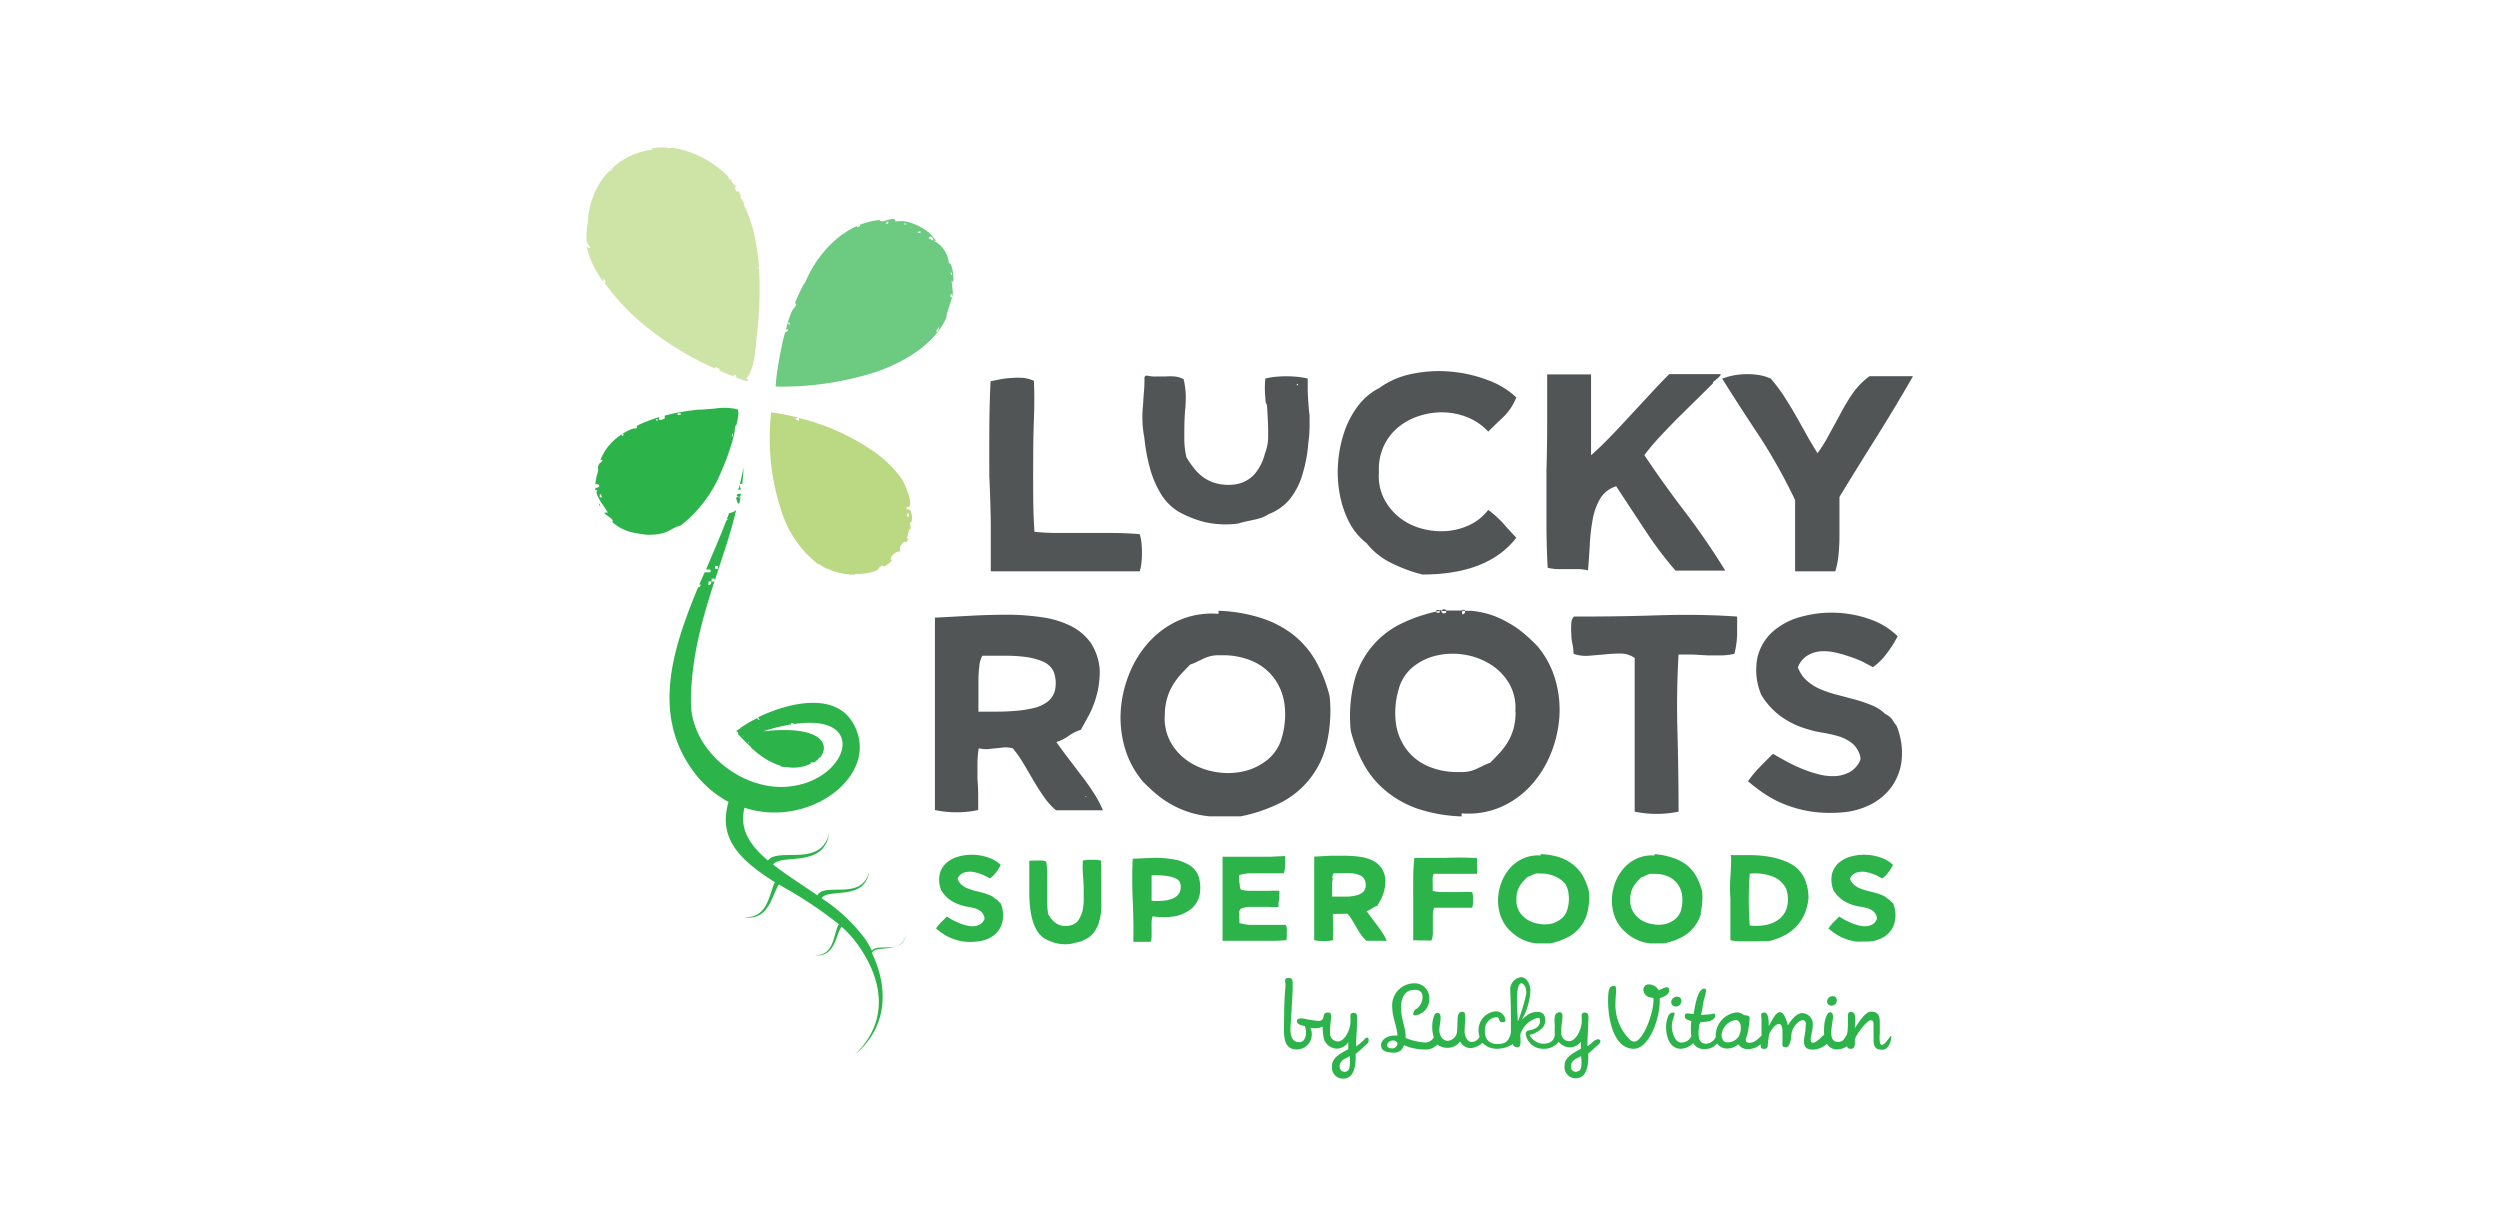 <svg id="lucky_roots_super_foods_by_lucky_vitamin" data-name="lucky roots super foods by lucky vitamin" xmlns="http://www.w3.org/2000/svg" width="204" height="100" viewBox="0 0 204 100"><title>luckyroots-misson-logo</title><rect width="204" height="100" style="fill:none"/><path d="M60.61,60.09h0L60.58,60S60.58,60.07,60.61,60.09Z" style="fill:none"/><path d="M61,60.61l.08,0L61,60.54S61,60.6,61,60.61Z" style="fill:none"/><path d="M62.59,59.64l-.15,0,.16,0Z" style="fill:none"/><path d="M66.86,61.55l0,.06h.05Z" style="fill:none"/><path d="M50.7,35.49q.1.17.21,0Q50.84,35.4,50.7,35.49Z" style="fill:none"/><path d="M48.93,40.33v.25h.18L49,40.33Z" style="fill:none"/><path d="M53.49,34.23q0,.17.19.06Q53.66,34.12,53.49,34.23Z" style="fill:none"/><path d="M63,59.43s0,0,.07,0l-.1,0Z" style="fill:none"/><path d="M55.56,33.82c-.06-.08-.32-.21-.26.06Z" style="fill:none"/><path d="M77.43,21.47c.05,0,.08,0,.09,0l0-.08h0S77.43,21.39,77.43,21.47Z" style="fill:none"/><path d="M77.66,23h0a.24.24,0,0,0,0-.11S77.66,22.94,77.66,23Z" style="fill:none"/><path d="M77.57,24.29h.11V24h-.07C77.6,24.12,77.59,24.2,77.57,24.29Z" style="fill:none"/><path d="M58.06,47.57a.44.44,0,0,0,0-.14h-.25v.28A.21.21,0,0,0,58.06,47.57Z" style="fill:none"/><path d="M58.35,47.21a.67.67,0,0,0-.24,0s0,.08,0,.21h.28Z" style="fill:none"/><rect x="58.35" y="46.18" width="0.23" height="0.25" style="fill:none"/><path d="M72,46h.1s0,0,0-.06Z" style="fill:none"/><path d="M74,42.12h.19v-.25H74C74,42,74,42,74,42.12Z" style="fill:none"/><path d="M125.83,71.27h-.12a1.2,1.2,0,0,0-.3,0l-.25.09-.22.11-.23.09-.33.34a2.43,2.43,0,0,0-.29.39,2,2,0,0,0-.2.47,2.16,2.16,0,0,0-.07.6,1.75,1.75,0,0,0,.23,1,2,2,0,0,0,.67.68,2.46,2.46,0,0,0,.92.33,2.53,2.53,0,0,0,1,0,2.06,2.06,0,0,0,.84-.41,1.53,1.53,0,0,0,.51-.81A2.93,2.93,0,0,0,128,73a2,2,0,0,0-.36-.93,1.91,1.91,0,0,0-.76-.61A2.59,2.59,0,0,0,125.83,71.27Z" style="fill:none"/><path d="M121.57,54.19a5.69,5.69,0,0,0-2.11-.77,5.83,5.83,0,0,0-2.25.07,4.73,4.73,0,0,0-1.94.94,3.51,3.51,0,0,0-1.17,1.86,6.73,6.73,0,0,0-.22,2.68,4.63,4.63,0,0,0,.83,2.13,4.4,4.4,0,0,0,1.74,1.4A6,6,0,0,0,119,63h.28a2.81,2.81,0,0,0,.7-.08,3.21,3.21,0,0,0,.57-.21l.52-.25a4,4,0,0,1,.53-.22q.39-.39.76-.79a5.67,5.67,0,0,0,.67-.89,4.51,4.51,0,0,0,.47-1.09,5,5,0,0,0,.17-1.38,4,4,0,0,0-.53-2.34A4.61,4.61,0,0,0,121.57,54.19Z" style="fill:none"/><path d="M127.66,76.28h0l-.05,0Z" style="fill:none"/><polygon points="113.05 44.31 113.05 44.33 113.08 44.33 113.05 44.31" style="fill:none"/><path d="M108.75,73.24h.65q.35,0,.7,0a4,4,0,0,0,.64-.1,1.24,1.24,0,0,0,.49-.23.73.73,0,0,0,.25-.41,1.16,1.16,0,0,0-.08-.64.73.73,0,0,0-.39-.36,2.43,2.43,0,0,0-.63-.16,5.42,5.42,0,0,0-.75,0h-.76a1,1,0,0,0-.11.38,4.56,4.56,0,0,0,0,.54q0,.29,0,.57T108.75,73.24Z" style="fill:none"/><path d="M108.78,74.54l-.06,0h.06Z" style="fill:none"/><path d="M119.54,50v-.19h-.27a1.27,1.27,0,0,0,0,.25Q119.34,50.23,119.54,50Z" style="fill:none"/><path d="M117.69,50.06c.06,0,.16,0,.3,0v-.19h-.37a.16.16,0,0,0,.07.22Z" style="fill:none"/><path d="M117.46,50v-.19l-.25.06V50Z" style="fill:none"/><path d="M77.68,22.48a.39.39,0,0,0,0-.22l-.07,0c0,.08,0,.15,0,.23Z" style="fill:none"/><polygon points="122.45 32.84 122.41 32.89 122.45 32.89 122.45 32.84" style="fill:none"/><path d="M59.85,35.61a.49.49,0,0,0-.06-.27C59.83,35.21,59.6,35.86,59.85,35.61Z" style="fill:none"/><path d="M50,13.73s-.25.1-.25.25A.33.33,0,0,0,50,13.73Z" style="fill:none"/><path d="M105.94,31.42s0,0,0-.07a.29.29,0,0,0-.11-.07l0,.11C105.9,31.42,105.93,31.43,105.94,31.42Z" style="fill:none"/><polygon points="102.53 41.72 102.53 41.72 102.53 41.72 102.53 41.72" style="fill:none"/><path d="M96.87,41.42v0h0Z" style="fill:none"/><path d="M61.86,21.93q0-.11,0-.13Q61.79,22,61.86,21.93Z" style="fill:none"/><path d="M73.81,18.33c.12,0,.15,0,.09-.09S73.81,18.2,73.81,18.33Z" style="fill:none"/><path d="M103.42,62a3.51,3.51,0,0,0,1.17-1.86,6.73,6.73,0,0,0,.22-2.68,4.63,4.63,0,0,0-.83-2.13,4.4,4.4,0,0,0-1.74-1.4,6,6,0,0,0-2.53-.5h-.28a2.81,2.81,0,0,0-.7.08,3.21,3.21,0,0,0-.57.21l-.52.25a4,4,0,0,1-.53.22q-.39.39-.76.79a5.65,5.65,0,0,0-.66.89A4.51,4.51,0,0,0,95.23,57a5,5,0,0,0-.17,1.38,4,4,0,0,0,.53,2.34,4.61,4.61,0,0,0,1.55,1.57,5.69,5.69,0,0,0,2.11.77,5.83,5.83,0,0,0,2.25-.07A4.73,4.73,0,0,0,103.42,62Z" style="fill:none"/><path d="M95.9,71.64a2.63,2.63,0,0,0-.63-.18,4.54,4.54,0,0,0-.71-.06,3.49,3.49,0,0,0-.6,0v1.08q0,.5,0,1a5.4,5.4,0,0,0,.93,0,2.5,2.5,0,0,0,.84-.2,1.06,1.06,0,0,0,.52-.48,1.15,1.15,0,0,0,0-.86A.68.68,0,0,0,95.9,71.64Z" style="fill:none"/><path d="M109.32,87.12a.4.4,0,0,0,.49.34c.41-.07.34-.7.34-1.27C109.85,86.37,109.26,86.5,109.32,87.12Z" style="fill:none"/><path d="M113.21,85.29c0,.24.34.25.49.25s.43-.36.33-.49C113.75,84.68,113.18,85.11,113.21,85.29Z" style="fill:none"/><path d="M88.54,65h.19a.72.72,0,0,1-.2-.05A.44.44,0,0,1,88.54,65Z" style="fill:none"/><polygon points="85.93 57.77 85.93 57.77 85.93 57.77 85.93 57.77" style="fill:none"/><path d="M85,53.89a5.57,5.57,0,0,0-1.44-.37,12.49,12.49,0,0,0-1.72-.09H80.11a2.19,2.19,0,0,0-.25.87,10.42,10.42,0,0,0-.07,1.24q0,.67,0,1.32t0,1.13h1.5q.81,0,1.6-.07a9.14,9.14,0,0,0,1.47-.24,2.85,2.85,0,0,0,1.12-.54,1.7,1.7,0,0,0,.58-1,2.68,2.68,0,0,0-.18-1.48A1.68,1.68,0,0,0,85,53.89Z" style="fill:none"/><path d="M136.9,76.28h0l-.05,0Z" style="fill:none"/><path d="M136.93,72.1a1.91,1.91,0,0,0-.76-.61,2.59,2.59,0,0,0-1.1-.22H135a1.2,1.2,0,0,0-.3,0l-.25.09-.22.11-.23.09-.33.34a2.43,2.43,0,0,0-.29.39,2,2,0,0,0-.2.47,2.16,2.16,0,0,0-.07.6,1.75,1.75,0,0,0,.23,1,2,2,0,0,0,.67.68,2.46,2.46,0,0,0,.92.33,2.53,2.53,0,0,0,1,0,2.06,2.06,0,0,0,.84-.41,1.53,1.53,0,0,0,.51-.81,2.93,2.93,0,0,0,.09-1.16A2,2,0,0,0,136.93,72.1Z" style="fill:none"/><path d="M76.61,26.83c0-.06,0-.11,0-.16L76.4,27v.1Q76.58,27.13,76.61,26.83Z" style="fill:none"/><path d="M128.23,87.1a.4.4,0,0,0,.49.34c.41-.07.34-.7.34-1.27C128.76,86.35,128.18,86.48,128.23,87.1Z" style="fill:none"/><path d="M83.63,58.79h0Z" style="fill:none"/><path d="M124.2,80.22c-.59,0-.3,2.63-.31,3.07a16.49,16.49,0,0,0,.68-2.12C124.65,80.41,124.25,80.22,124.2,80.22Z" style="fill:none"/><path d="M144.18,75.4a2.43,2.43,0,0,0,1.08-.52,1.86,1.86,0,0,0,.59-1,2.64,2.64,0,0,0-.09-1.42,2.07,2.07,0,0,0-1.11-1,4.12,4.12,0,0,0-1.86-.23q-.08,1-.08,2.09t.08,2.09A4.28,4.28,0,0,0,144.18,75.4Z" style="fill:none"/><path d="M141.74,83.23a1.34,1.34,0,0,0-1.21,1.25c0,.2.15.55.38.57a1.09,1.09,0,0,0,1-.45,1.49,1.49,0,0,0,.21-1C142.07,83.47,141.84,83.23,141.74,83.23Z" style="fill:none"/><path d="M72.29,18.23l.17,0a.23.23,0,0,0,.07-.18l-.14,0A.18.18,0,0,0,72.29,18.23Z" style="fill:none"/><path d="M75.85,19.35s0,.05,0,.08l.34.19v-.23C76,19.32,75.91,19.31,75.85,19.35Z" style="fill:none"/><path d="M74.88,19,75,19l.09,0h0v-.13l-.16,0Z" style="fill:none"/><path d="M68.88,19v.09L69,19Z" style="fill:none"/><path d="M69.94,18.55l.23-.09a1.22,1.22,0,0,0,0-.14l-.14,0A.23.23,0,0,0,69.94,18.55Z" style="fill:none"/><path d="M64.37,26.58q.2-.27-.1-.23Z" style="fill:none"/><path d="M59.59,14.58c.06.17-.11.16.15.18Z" style="fill:#cee4a7"/><path d="M49.25,22.71c.11.18.31.33.05.33a18.66,18.66,0,0,0,3.27,3.49,25.64,25.64,0,0,0,5.76,3.54c.05-.23.22,0,.44.06a.19.19,0,0,1-.15.07q.62.28,1.25.52,0-.25.22-.05,0,.12-.21.06c.36.14.73.28,1.1.4l.06-.22a.16.16,0,0,1-.15,0c.66-.72.75-2.36.84-3.31a31.9,31.9,0,0,0,.2-5.87,19.19,19.19,0,0,0-.49-3.06,12.06,12.06,0,0,0-.76-2c.06-.05.1,0,.12.07a6.15,6.15,0,0,0-.44-.71h.13l-.25-.5c-.11.3-.22-.09-.3-.22a.71.71,0,0,1,.14-.05c0-.06-.84-.86-.6-.79a8.31,8.31,0,0,0-3.26-2.08,6.11,6.11,0,0,0-.81-.23,3.37,3.37,0,0,0-.54-.1c-.11,0-.56.09-.35,0a5.5,5.5,0,0,0-1.43.06.22.22,0,0,1,.19.08,5.94,5.94,0,0,0-4.8,3.63,6.92,6.92,0,0,0-.5,2.1c0,.24-.08.52-.09.83a3.66,3.66,0,0,0,0,1.06s.56.61,0,.34A7,7,0,0,0,49.25,23Zm12.59-.9q.07.1,0,.14Q61.76,21.78,61.83,21.8Zm-6,6.85C55.88,28.7,55.81,28.71,55.81,28.66Zm-.5-.29C55.47,28.46,55.3,28.47,55.32,28.37Zm-3.73-2.78S51.59,25.6,51.59,25.58ZM49.87,13.75l.14,0a2,2,0,0,1-.25.25A.22.22,0,0,1,49.87,13.75Z" style="fill:#cee4a7"/><path d="M55.55,42.88a10.62,10.62,0,0,0,3.27-4.32,17.62,17.62,0,0,0,.82-2.18,8.91,8.91,0,0,0,.29-1.06c0-.07.1-1,.11-.49a4.77,4.77,0,0,0,.21-1.12c-.07-.47.14-.19-.3-.36a5,5,0,0,0-1.69,0c-.23,0-1.23.11-1.2.07a18,18,0,0,0-2.1.32l-.72.17v.24c-.22.11-.6.24-.43-.12a12.27,12.27,0,0,0-1.86.72c.13.29-.19.18-.38.25a4.87,4.87,0,0,0-1.31.79A4.23,4.23,0,0,0,49,37.53h.17c-.1.26-.21.18-.32.4s0,.43-.07.6a4.35,4.35,0,0,0-.2,1c.38-.11.49.28,0,.28,0,.32,0,.14.18.19-.37.22.67,1.48.84,1.83-.1,0-.2,0-.3,0,.1.23.91.57.65.76a3.73,3.73,0,0,0,2.08.93,4.3,4.3,0,0,0,2,0C54.56,43.41,55,43,55.55,42.88Zm4.24-7.54c0,.09,0,.39-.06.29A.36.36,0,0,1,59.79,35.34Zm-2.22-1.89Zm-2,.28c-.08.18.31,0-.26.15C55.24,33.63,55.38,33.75,55.56,33.73Zm-6.63,6.85v-.25c.2.09,0-.27.18.25Zm.76-4.06Zm1.11-.95-.11-.09q.15-.1.21,0Zm2.75-1.25c-.11-.17.1-.16.13,0Z" style="fill:#2cb34a"/><path d="M48.86,41.09c0,.08.07.15.11.22h0A.19.19,0,0,0,48.86,41.09Z" style="fill:#2cb34a"/><path d="M73.48,45h-.06a.46.46,0,0,0,0,.13Z" style="fill:#bad982"/><path d="M60.48,40.3h-.12l-.19,0-.05.17h0l.18.08.09,0Z" style="fill:#2cb34a"/><path d="M60.66,38.46c0-.11,0-.21,0-.32-.07.44-.17.9-.29,1.35a.61.61,0,0,1,.21,0c0-.28.06-.55.07-.83h0v-.23Z" style="fill:#2cb34a"/><path d="M60.12,40.77a.45.45,0,0,0,.13.33l.07,0q.06-.26.1-.52h0l-.18,0A.11.11,0,0,0,60.12,40.77Z" style="fill:#2cb34a"/><path d="M60.55,39.78v0h-.18V39.5l-.13.46h.2a.72.72,0,0,1,0-.18Z" style="fill:#2cb34a"/><path d="M111.56,84.67c-.16,0-.17.13-.43.34a2.56,2.56,0,0,1-.47.37c0-.68.07-1.46.07-1.84s.12-.89-.25-.89-.28.2-.28.68c0,.7-.47,1.62-1,1.65a.65.65,0,0,1-.67-.69c0-.29,0-.52.06-.95,0-.24.14-.72-.2-.72s-.36.17-.4.39-.21.3-.39.3a9.64,9.64,0,0,1-1.3-.21c-.26,0-.47,0-.47.25s.45.34.64.37a1.41,1.41,0,0,1,.1.6c0,.31-.17.72-.52.72s-.75-.12-.75-1.08c0-.24.18-2.67.18-3.39s0-.76-.38-.76-.17.29-.21.72-.1,1.35-.1,2.1c0,1.45-.27,3,1,3a1.21,1.21,0,0,0,1.25-1.25,1.24,1.24,0,0,0-.11-.52,1.48,1.48,0,0,0,1-.09v0a4.7,4.7,0,0,0,.1,1,1.14,1.14,0,0,0,1.09.8,1.17,1.17,0,0,0,.9-.54c0,.11,0,.42,0,.58-.61.34-1.35.69-1.33,1.4a.9.9,0,0,0,1,1c1.11-.07.92-2,.92-2a11.07,11.07,0,0,0,.89-.79C111.75,85.06,111.72,84.67,111.56,84.67Zm-1.75,2.78a.4.4,0,0,1-.49-.34c-.06-.62.53-.75.83-.93C110.15,86.76,110.22,87.38,109.81,87.45Z" style="fill:#2cb34a"/><path d="M136.2,80.83c0-.22-.05-.27-.26-.27a3.24,3.24,0,0,0-.58.26.92.92,0,0,0-.77-.49.43.43,0,0,0-.45.61c.11.38.44.45.78.49.09,1.11-.86,3.63-1.59,3.56a.61.61,0,0,1-.29-.11,4,4,0,0,1-1.22-3c0-.38.05-.81.05-.92,0-.38,0-.51-.15-.51-.38,0-.5.2-.5,1.24,0,1.37.41,3.89,2.1,3.89,1.25,0,2.2-2.56,2.11-4.13C135.95,81.29,136.2,81.09,136.2,80.83Z" style="fill:#2cb34a"/><path d="M136.37,81.78a.36.36,0,0,0,.38.35.44.44,0,0,0,.45-.46.33.33,0,0,0-.35-.34A.47.47,0,0,0,136.37,81.78Z" style="fill:#2cb34a"/><path d="M149.88,81.61a.31.31,0,0,0-.33-.32.45.45,0,0,0-.46.43.34.34,0,0,0,.36.34A.42.42,0,0,0,149.88,81.61Z" style="fill:#2cb34a"/><path d="M153.56,85.26c-.26,0-.17-.79-.17-1,0-.32,0-.35,0-.84s-.1-.87-.72-.87c-.45,0-1,.86-1.31,1.35,0-.73.14-1.33-.33-1.33-.28,0-.24.29-.24.54,0,.51,0,.94-.07,1.3-.17.18-.24.63-.76.61s-.53-.51-.53-.82.14-1,.14-1.17,0-.43-.25-.43-.47.73-.47,1.25a3.78,3.78,0,0,0,0,.55.3.3,0,0,1-.07.09c-.13.1-.57.6-.84.6-.12,0-.19-.09-.19-.3s.17-.73.17-1.12a.89.89,0,0,0-.86-1c-.53,0-1,.73-1.17,1-.11-.41-.3-1.08-.66-1.08s-.72.86-.9,1.13c0-.38,0-1.1-.37-1.1s-.22.38-.22.57c0,.42,0,.91,0,1.33-.24.18-.52.58-1,.57s-.22-.45-.17-.63a7.51,7.51,0,0,0,.2-1.42c0-.17-.3-.2-.46-.2a.9.9,0,0,0-.59-.23A1.92,1.92,0,0,0,140,84.55s0,.06,0,.09a1,1,0,0,1-.73.53c-.81,0-.69-.83-.61-1.54a.94.94,0,0,1,.11-.23c.75,0,1.15-.18,1.18-.5s-.23-.13-.43-.13l-.71.05s.11-.56.18-1,.4-1.15.09-1.15c-.56,0-.75,1.36-.88,2.06h-.11c-.21,0-.59-.14-.61.14s.13.32.53.45a5.26,5.26,0,0,0,0,1.23.86.86,0,0,1-.83.52c-.5,0-.7-.77-.74-1.08-.11-.76.4-1.36.12-1.36a.42.42,0,0,0-.41.23,2.46,2.46,0,0,0-.2.92c0,.95.37,1.8,1.21,1.8a1.5,1.5,0,0,0,1-.46,1,1,0,0,0,.95.48,1.23,1.23,0,0,0,1-.45,1,1,0,0,0,.84.41,1.38,1.38,0,0,0,.89-.35.92.92,0,0,0,.83.4,1.6,1.6,0,0,0,1-.4,1.56,1.56,0,0,0,0,.16c0,.17.12.22.29.22s.29-.07.29-.27.08-.63.1-.9c.17-.42.55-.87.81-.87s.29.41.29.71,0,.61,0,.7c0,.24-.09.5.27.5s.43-.7.47-1.13.54-1.08.91-1.08.23.46.23.7-.13.79-.13,1c0,.52.24.7.76.7a1.77,1.77,0,0,0,1.12-.48.9.9,0,0,0,.84.46,1.42,1.42,0,0,0,.8-.26.25.25,0,0,0,.26.21c.37,0,.39-.15.38-.79.23-.57,1-1.54,1.31-1.54.16,0,.21.14.21.35s0,.84,0,1.24c0,.64.22.81.7.82.72,0,.81-1.21.72-1.14S153.81,85.27,153.56,85.26Zm-11.7-.66a1.09,1.09,0,0,1-1,.45c-.23,0-.38-.36-.38-.57a1.34,1.34,0,0,1,1.21-1.25c.1,0,.33.24.33.35A1.49,1.49,0,0,1,141.86,84.61Z" style="fill:#2cb34a"/><path d="M130,85a1.84,1.84,0,0,1-.47.36c0-.68.07-1.46.07-1.84s.12-.89-.25-.89-.28.2-.28.68c0,.7-.47,1.62-1,1.65a.65.65,0,0,1-.67-.69c0-.29,0-.52.07-.95,0-.24.14-.72-.2-.72-.57,0-.4.82-.4,1.16a4.68,4.68,0,0,0,0,.61c0,.41-.25.85-1.06.79a1.33,1.33,0,0,1-1-.71,2.21,2.21,0,0,0,1.1-.63.91.91,0,0,0,.18-.55c0-.41-.17-.69-.57-.69s-.68,0-1.34.63a5.2,5.2,0,0,0,.7-2.4,1.41,1.41,0,0,0-.27-.81.62.62,0,0,0-.5-.26,1,1,0,0,0-.87,1.09c0,.33.05.79.05,2.44,0,.36,0,.7,0,1h0c-.19.89-.68.92-1.12.92S121.11,85,121.17,84a1,1,0,0,1,1-1c.19,0,.13.41.35.41s.32,0,.32-.16a.78.78,0,0,0-.84-.72,1.53,1.53,0,0,0-1.35,1.56,1.61,1.61,0,0,0,.08.51.72.72,0,0,1-.72.42c-.18,0-.5-.35-.5-.86,0-.19.05-.9.05-1.15s0-.48-.29-.44c-.43.06-.3.63-.37,1.56a.83.83,0,0,1-.75.8c-.52,0-.7-.56-.7-.87s.1-.66.1-.93,0-.48-.28-.48-.4.71-.4,1.12a2.79,2.79,0,0,0,.13.88.83.83,0,0,1-.67.42,4.93,4.93,0,0,1-1.63-.37v-.1c0-.71-.38-1.56-.38-2.39s.36-1.3.76-1.39,1-.11,1,.54a1.19,1.19,0,0,1-.55,1c-.13,0-.3.5-.14.5a1.32,1.32,0,0,0,1.24-1.39,1.19,1.19,0,0,0-1.25-1.23,1.8,1.8,0,0,0-1.77,2c0,.75.41,1.63.42,2.26h-.22c-.66,0-1.18.39-1.11.88s.72.5,1,.52c.52,0,.69-.21.87-.61a4.35,4.35,0,0,0,1.66.35,1.31,1.31,0,0,0,1.06-.41,1.27,1.27,0,0,0,.85.27,1.21,1.21,0,0,0,1-.52,1,1,0,0,0,.83.55,1.6,1.6,0,0,0,1-.44,1.59,1.59,0,0,0,1.2.49,2.32,2.32,0,0,0,1.27-.39.38.38,0,0,0,.41.27c.36,0,.17-.86.22-1.09a2,2,0,0,1,1.45-1.32.13.13,0,0,1,.13.12c.12.62-.51.85-.82.9-.13,0-.33.07-.33.29a1.41,1.41,0,0,0,1.39,1.22,1.54,1.54,0,0,0,1.22-.47l.08-.09a1.27,1.27,0,0,0,.93.45A1.17,1.17,0,0,0,129,85c0,.11,0,.42,0,.58-.61.34-1.35.69-1.33,1.4a.9.9,0,0,0,1,1c1.11-.07.92-2,.92-2s.58-.5.89-.79S130.43,84.6,130,85Zm-16.33.55c-.15,0-.45,0-.49-.25s.54-.61.82-.24C114.13,85.18,113.88,85.54,113.7,85.54Zm10.18-2.25c0-.44-.28-3.07.31-3.07.05,0,.46.19.37.94A16.49,16.49,0,0,1,123.89,83.29Zm4.83,4.15a.4.4,0,0,1-.49-.34c-.06-.62.53-.75.83-.93C129.06,86.73,129.13,87.36,128.72,87.43Z" style="fill:#2cb34a"/><path d="M80.85,42.78q0,2,0,3.84H93a3.44,3.44,0,0,0,.14-.68,7.65,7.65,0,0,0,0-1.67,3.44,3.44,0,0,0-.14-.68c-.57-.06-1.6-.1-2.27-.1H86.27q-1,0-1.86-.1-.09-1.4-.1-2.93t0-3.12q0-1.58.06-3.16t0-3.1a2.8,2.8,0,0,0-.84-.24,5.25,5.25,0,0,0-.92,0,7.59,7.59,0,0,0-.93.1l-.85.17q-.09,1.88-.1,3.84t0,3.94Q80.82,40.82,80.85,42.78Z" style="fill:#515555"/><path d="M93.38,35.73a14.82,14.82,0,0,0,.46,2.49,8.18,8.18,0,0,0,.87,2.05,4.38,4.38,0,0,0,1.42,1.46,8.86,8.86,0,0,0,2.09.85,7.57,7.57,0,0,0,2.82.14,5.57,5.57,0,0,1,.6-.16l.65-.14a5.67,5.67,0,0,0,.64-.17,2.43,2.43,0,0,0,.58-.29,4.19,4.19,0,0,0,1.78-1.28,6,6,0,0,0,1-2,11.87,11.87,0,0,0,.47-2.53,10.31,10.31,0,0,0,.1-1.65c0-1,0-.37-.08-1.4s-.07-1.22-.07-2.21a6.74,6.74,0,0,0-.84-.14,9,9,0,0,0-1.81,0,5.92,5.92,0,0,0-.81.14,8.35,8.35,0,0,0,0,1.57c.05.86.11.08.16,1s.08,1.31.07,2.13a3.69,3.69,0,0,1-.26,1.41,4.11,4.11,0,0,1-.83,1.67,2.64,2.64,0,0,1-1.63.86,4,4,0,0,1-1.44-.07,3.31,3.31,0,0,1-1.08-.48,3.77,3.77,0,0,1-.8-.76,8.51,8.51,0,0,1-.62-.89,6.38,6.38,0,0,1-.18-1.59c0-.86,0-1.33.06-2.22a9.14,9.14,0,0,0,.06-1,6.18,6.18,0,0,0-.18-1.58,2.08,2.08,0,0,0-.73-.22,4.88,4.88,0,0,0-.75,0l-.75,0a2.37,2.37,0,0,1-.73-.07.21.21,0,0,0-.23.14.37.37,0,0,0,0,.11c0,.95-.07,1.09-.11,2.07a10,10,0,0,0-.06,1.25A8.87,8.87,0,0,0,93.38,35.73Zm12.54-4.37s0,.05,0,.07,0,0-.1,0l0-.11A.29.29,0,0,1,105.92,31.35Zm-3.39,10.37h0Zm-5.66-.3,0,0h0Z" style="fill:#515555"/><path d="M110.07,42.57a5.17,5.17,0,0,0,1.44,1.75,5.76,5.76,0,0,0,1.9,1.56,12.54,12.54,0,0,0,2.66,1q5.34,0,7.66-3-.57-.6-1.05-1.15a8.3,8.3,0,0,0-1.24-1.12,4.16,4.16,0,0,1-1.57,1.25,5.34,5.34,0,0,1-1.94.48,6,6,0,0,1-2-.23,5,5,0,0,1-1.77-.91,4.68,4.68,0,0,1-1.24-1.54,4.09,4.09,0,0,1-.4-2.13,4.51,4.51,0,0,1,.39-2.12,4.36,4.36,0,0,1,1.19-1.55,5.16,5.16,0,0,1,1.74-.93,5.94,5.94,0,0,1,2-.28,5.54,5.54,0,0,1,1.95.42,4.73,4.73,0,0,1,1.65,1.15q.57-.57,1.24-1.2a4.47,4.47,0,0,0,1.05-1.59,6.71,6.71,0,0,0-2.29-1.4,11.23,11.23,0,0,0-3-.7,10.8,10.8,0,0,0-3.18.17,6.79,6.79,0,0,0-2.72,1.17,4.92,4.92,0,0,0-1.73,1.46,7.46,7.46,0,0,0-1.12,2.13,10.19,10.19,0,0,0-.5,2.49,9.81,9.81,0,0,0,.13,2.56A8.26,8.26,0,0,0,110.07,42.57Zm3,1.74,0,0h0Zm9.4-11.47v.05h0Z" style="fill:#515555"/><path d="M127.07,46.44l.86,0h.85a4,4,0,0,1,.8.1q.09-1.05.15-2.14a15.2,15.2,0,0,1,.24-2.05,5.11,5.11,0,0,1,.61-1.67,2.32,2.32,0,0,1,1.3-1l2.33,3.54a31.39,31.39,0,0,0,2.51,3.34h4.06a58.25,58.25,0,0,0-3.3-4.81q-1.77-2.32-3.3-4.61.57-.76,1.27-1.51t1.43-1.49l1.48-1.46,1.41-1.39c0-.06,0-.13.15-.22l.29-.25a1.42,1.42,0,0,0,.19-.21q.06-.08-.13-.08h-4.06q-.76.76-1.57,1.64L133,33.94q-.8.87-1.61,1.71t-1.56,1.5v-6.6h-3.58q0,1.81,0,3.82t-.06,4.06q0,2.05,0,4.07t.1,3.83A4.15,4.15,0,0,0,127.07,46.44Z" style="fill:#515555"/><path d="M146.48,40.8v5.82h3.28a6.88,6.88,0,0,0,.27-1.41q.07-.74.07-1.52t0-1.58q0-.8,0-1.56,1.51-2.48,3-4.85t3-5h-3.55A6.11,6.11,0,0,0,151.25,32q-.55.78-1,1.63t-.94,1.72a11.79,11.79,0,0,1-1,1.63q-.48-.76-.92-1.55t-.88-1.57q-.45-.78-.94-1.54a13.28,13.28,0,0,0-1.07-1.42,3.66,3.66,0,0,0-.88-.28,5.73,5.73,0,0,0-1-.09,6.52,6.52,0,0,0-1.09.09,5.45,5.45,0,0,0-1,.28q1.54,2.45,3.14,4.85A47.37,47.37,0,0,1,146.48,40.8Z" style="fill:#515555"/><path d="M88.27,63.32,87.2,61.91q-.54-.7-1-1.36a3.46,3.46,0,0,0,1-.5,3.48,3.48,0,0,1,1-.5l.55-1a7.5,7.5,0,0,0,.49-1.05,8,8,0,0,0,.36-1.25,7.81,7.81,0,0,0,.14-1.55A4.58,4.58,0,0,0,89,52.45a4.44,4.44,0,0,0-1.64-1.38,7.69,7.69,0,0,0-2.32-.7,19.84,19.84,0,0,0-2.75-.21q-1.44,0-3,.08l-3,.16v15.7a8.58,8.58,0,0,0,3.53,0q0-.57,0-1.21t-.06-1.32q0-.68,0-1.32a8.7,8.7,0,0,1,.1-1.17h0l.12,0a2.45,2.45,0,0,0,.6.05l.68-.07.66-.07a2.43,2.43,0,0,1,.72.07,9.36,9.36,0,0,1,.88,1.25l.8,1.36q.4.69.85,1.33a5.73,5.73,0,0,0,1,1.12H90a8.69,8.69,0,0,0-.73-1.38Q88.8,64,88.27,63.32Zm-4.64-4.53h0Zm2.3-1h0Zm.18-1.57a1.7,1.7,0,0,1-.58,1,2.85,2.85,0,0,1-1.12.54,9.14,9.14,0,0,1-1.47.24q-.79.07-1.6.07h-1.5q0-.48,0-1.13t0-1.32a10.42,10.42,0,0,1,.07-1.24,2.19,2.19,0,0,1,.25-.87h1.75a12.49,12.49,0,0,1,1.72.09,5.57,5.57,0,0,1,1.44.37,1.68,1.68,0,0,1,.91.84A2.68,2.68,0,0,1,86.11,56.2ZM88.54,65a.44.44,0,0,0,0-.05.72.72,0,0,0,.2.05Z" style="fill:#515555"/><path d="M104.4,65.55a7.19,7.19,0,0,0,3.82-4.72,11.8,11.8,0,0,0,.28-4A11.44,11.44,0,0,0,107.4,54a7.46,7.46,0,0,0-1.79-2.14A8.41,8.41,0,0,0,103,50.46a12.69,12.69,0,0,0-3.57-.62v.25a6.71,6.71,0,0,0-3.16.5,7.26,7.26,0,0,0-2.45,1.73,8.58,8.58,0,0,0-1.64,2.58,9.72,9.72,0,0,0-.72,3A8.78,8.78,0,0,0,91.78,61a7.48,7.48,0,0,0,1.47,2.76,13.52,13.52,0,0,0,1.16,1.08,7.82,7.82,0,0,0,1.24.84,8.19,8.19,0,0,0,1.4.6,8,8,0,0,0,1.62.33h2.59A12.86,12.86,0,0,0,104.4,65.55ZM99.24,63a5.69,5.69,0,0,1-2.11-.77,4.61,4.61,0,0,1-1.55-1.57,4,4,0,0,1-.53-2.34A5,5,0,0,1,95.23,57a4.51,4.51,0,0,1,.47-1.09,5.65,5.65,0,0,1,.66-.89q.37-.4.76-.79a4,4,0,0,0,.53-.22l.52-.25a3.21,3.21,0,0,1,.57-.21,2.81,2.81,0,0,1,.7-.08h.28a6,6,0,0,1,2.53.5,4.4,4.4,0,0,1,1.74,1.4,4.63,4.63,0,0,1,.83,2.13,6.73,6.73,0,0,1-.22,2.68A3.51,3.51,0,0,1,103.42,62a4.73,4.73,0,0,1-1.94.94A5.83,5.83,0,0,1,99.24,63Z" style="fill:#515555"/><path d="M119.54,49.77h-.27s0,0,0,.07h.27Z" style="fill:#515555"/><path d="M121.67,50.17a8,8,0,0,0-1.62-.33h-.5V50q-.21.21-.24.07a1.27,1.27,0,0,1,0-.25H118V50c-.14.06-.24.07-.3,0a.16.16,0,0,1-.07-.22h-.16V50h-.25V49.9a12.72,12.72,0,0,0-2.9,1,7.19,7.19,0,0,0-3.82,4.72,11.82,11.82,0,0,0-.28,4,11.47,11.47,0,0,0,1.09,2.79,7.47,7.47,0,0,0,1.79,2.14A8.41,8.41,0,0,0,115.7,66a12.69,12.69,0,0,0,3.57.62v-.25a6.72,6.72,0,0,0,3.16-.5,7.27,7.27,0,0,0,2.45-1.73,8.58,8.58,0,0,0,1.64-2.58,9.72,9.72,0,0,0,.72-3,8.78,8.78,0,0,0-.32-3.08,7.48,7.48,0,0,0-1.47-2.76,13.51,13.51,0,0,0-1.16-1.08,7.8,7.8,0,0,0-1.24-.84A8.19,8.19,0,0,0,121.67,50.17Zm2,7.92a5,5,0,0,1-.17,1.38,4.51,4.51,0,0,1-.47,1.09,5.67,5.67,0,0,1-.67.89q-.37.4-.76.79a4,4,0,0,0-.53.22l-.52.25a3.21,3.21,0,0,1-.57.21,2.81,2.81,0,0,1-.7.08H119a6,6,0,0,1-2.53-.5,4.4,4.4,0,0,1-1.74-1.4,4.63,4.63,0,0,1-.83-2.13,6.73,6.73,0,0,1,.22-2.68,3.51,3.51,0,0,1,1.17-1.86,4.73,4.73,0,0,1,1.94-.94,5.83,5.83,0,0,1,2.25-.07,5.69,5.69,0,0,1,2.11.77,4.61,4.61,0,0,1,1.55,1.57A4,4,0,0,1,123.65,58.09Z" style="fill:#515555"/><path d="M117.46,49.77h-.25v.13l.25-.06Z" style="fill:#515555"/><path d="M118,49.77c-.14-.06-.24-.07-.3,0a.23.23,0,0,0-.07.09H118Z" style="fill:#515555"/><path d="M133.39,53.69V66.23a8.81,8.81,0,0,0,3.58,0q0-3.28-.09-6.5t.09-6.32q.57,0,1.18,0l1.21.07q.61,0,1.17,0a4.9,4.9,0,0,0,1-.13,8,8,0,0,0,.22-1.52q0-.77,0-1.52-3.07-.21-6.45-.1t-6.87.1a.87.87,0,0,0-.21.58,5.34,5.34,0,0,0,0,.85q0,.45.11.89a5,5,0,0,1,.07.72,3,3,0,0,0,1.23.16l1.31-.11a12.06,12.06,0,0,1,1.26-.07A2,2,0,0,1,133.39,53.69Z" style="fill:#515555"/><path d="M154.44,58.76a1.48,1.48,0,0,0-.61-.5,3.28,3.28,0,0,0-1.07-.7,11.51,11.51,0,0,0-1.33-.46L150,56.72a10,10,0,0,1-1.38-.45,4.14,4.14,0,0,1-1.15-.7,2.66,2.66,0,0,1-.76-1.12,1.88,1.88,0,0,1,.72-.92,2.47,2.47,0,0,1,1-.37,3.82,3.82,0,0,1,1.2.06,9,9,0,0,1,1.21.33A9.51,9.51,0,0,1,152,54l.83.44a4.85,4.85,0,0,0,1.1-1.08,9.63,9.63,0,0,0,.92-1.44,5.94,5.94,0,0,0-2.24-1.38,9.36,9.36,0,0,0-5.61-.22,5.76,5.76,0,0,0-2.32,1.2,4.1,4.1,0,0,0-1.27,2.12,5.2,5.2,0,0,0,.31,3.06,6,6,0,0,0,1.51,1.69,6.85,6.85,0,0,0,2.27,1.11,8.15,8.15,0,0,0,1.24.29,9.89,9.89,0,0,1,1.28.29,3.29,3.29,0,0,1,1.11.57,2,2,0,0,1,.68,1.15V62a2.05,2.05,0,0,1-.87,1,2.8,2.8,0,0,1-1.2.33,4.48,4.48,0,0,1-1.39-.16,10.4,10.4,0,0,1-1.41-.48,13.55,13.55,0,0,1-1.26-.61q-.58-.32-1-.57-.57.55-1.11,1.11a8.8,8.8,0,0,0-.93,1.13,13.6,13.6,0,0,0,1.43,1.08,8.81,8.81,0,0,0,1.7.86,10,10,0,0,0,2,.53,11,11,0,0,0,2.43.08,6.25,6.25,0,0,0,2.42-.64,4.75,4.75,0,0,0,1.75-1.48,4.63,4.63,0,0,0,.81-2.19,5.89,5.89,0,0,0-.42-2.77A3.49,3.49,0,0,1,154.44,58.76Z" style="fill:#515555"/><path d="M81.49,73.57a.64.64,0,0,0-.26-.22,1.43,1.43,0,0,0-.46-.3,5,5,0,0,0-.58-.2l-.62-.16a4.38,4.38,0,0,1-.6-.19,1.81,1.81,0,0,1-.5-.3,1.16,1.16,0,0,1-.33-.49.82.82,0,0,1,.31-.4,1.07,1.07,0,0,1,.45-.16,1.64,1.64,0,0,1,.52,0,3.88,3.88,0,0,1,.53.14,4.19,4.19,0,0,1,.47.2l.36.19a2.11,2.11,0,0,0,.48-.47,4.17,4.17,0,0,0,.4-.63,2.58,2.58,0,0,0-1-.6,4.07,4.07,0,0,0-2.43-.09,2.5,2.5,0,0,0-1,.52,1.78,1.78,0,0,0-.55.92,2.26,2.26,0,0,0,.13,1.33,2.59,2.59,0,0,0,.66.73,3,3,0,0,0,1,.48A3.53,3.53,0,0,0,79,74a4.25,4.25,0,0,1,.56.12,1.43,1.43,0,0,1,.48.25.87.87,0,0,1,.29.5V75a.89.89,0,0,1-.38.44,1.22,1.22,0,0,1-.52.14,2,2,0,0,1-.6-.07,4.51,4.51,0,0,1-.61-.21,5.88,5.88,0,0,1-.55-.26l-.41-.25-.48.48a3.81,3.81,0,0,0-.4.49,6,6,0,0,0,.62.47,3.83,3.83,0,0,0,.74.37,4.36,4.36,0,0,0,.88.23,4.76,4.76,0,0,0,1.06,0,2.71,2.71,0,0,0,1.05-.28,2.05,2.05,0,0,0,.76-.64,2,2,0,0,0,.35-1,2.56,2.56,0,0,0-.18-1.2A1.54,1.54,0,0,1,81.49,73.57Z" style="fill:#2cb34a"/><path d="M89.85,70.22l-.36-.06-.39,0-.39,0-.35.06a8.38,8.38,0,0,0,0,1l.07,1.13q0,.57,0,1.11a4.13,4.13,0,0,1-.1.88,2.64,2.64,0,0,1-.39.83,1.15,1.15,0,0,1-.69.36,1.73,1.73,0,0,1-.63,0,1.43,1.43,0,0,1-.47-.21,1.63,1.63,0,0,1-.35-.33,3.66,3.66,0,0,1-.27-.39,6.49,6.49,0,0,1-.08-1q0-.56,0-1.14t0-1.15a6.37,6.37,0,0,0-.08-1,.91.91,0,0,0-.32-.09h-.32l-.32,0a1,1,0,0,1-.32,0,.09.09,0,0,0-.1.06.16.16,0,0,0,0,0q0,.62,0,1.25t0,1.26q0,.62.06,1.2a6.43,6.43,0,0,0,.2,1.08,3.53,3.53,0,0,0,.38.89,1.9,1.9,0,0,0,.62.63,3.85,3.85,0,0,0,.91.37,3.29,3.29,0,0,0,1.22.06l.26-.07.28-.06.28-.07a1.06,1.06,0,0,0,.25-.12,1.82,1.82,0,0,0,.77-.56,2.61,2.61,0,0,0,.45-.87,5.15,5.15,0,0,0,.2-1.1q0-.6,0-1.25t0-1.32Q89.85,70.87,89.85,70.22Z" style="fill:#2cb34a"/><path d="M96.9,70.51a3.53,3.53,0,0,0-1.23-.4A8.48,8.48,0,0,0,94.13,70l-1.7.07q-.08,1.65,0,3.39t.05,3.39h1.42a1.57,1.57,0,0,0,.07-.51q0-.26,0-.53t0-.53a1.68,1.68,0,0,1,.08-.51,5.74,5.74,0,0,0,1.8,0,3,3,0,0,0,1.33-.59,2.05,2.05,0,0,0,.7-1.12,3.07,3.07,0,0,0-.11-1.64A1.82,1.82,0,0,0,96.9,70.51Zm-.64,2.31a1.06,1.06,0,0,1-.52.48,2.5,2.5,0,0,1-.84.2,5.4,5.4,0,0,1-.93,0q0-.5,0-1V71.43a3.49,3.49,0,0,1,.6,0,4.54,4.54,0,0,1,.71.06,2.63,2.63,0,0,1,.63.18.68.68,0,0,1,.37.32A1.15,1.15,0,0,1,96.26,72.82Z" style="fill:#2cb34a"/><path d="M105,76.43q0-.17,0-.35a1.87,1.87,0,0,0,0-.33.55.55,0,0,0-.09-.28q-.5,0-1,0l-1,0q-.47,0-.92,0a4.2,4.2,0,0,1-.86-.15,2,2,0,0,0,0-.33,2.42,2.42,0,0,1,0-.34,1.05,1.05,0,0,1,0-.3.36.36,0,0,1,.15-.21,2,2,0,0,1,.67-.14q.39,0,.81,0l.83,0a3.55,3.55,0,0,0,.74,0,2.08,2.08,0,0,1,0-.34l.06-.35a3,3,0,0,0,0-.33.8.8,0,0,0,0-.29,6,6,0,0,0-.78,0l-.83,0h-.81a3,3,0,0,1-.72-.1,1.6,1.6,0,0,1-.08-.28q0-.16-.05-.32a2.58,2.58,0,0,1,0-.31.85.85,0,0,1,0-.27,3.55,3.55,0,0,1,.83-.15q.46,0,.94,0l1,0,.88,0a3,3,0,0,0,.1-.7q0-.38,0-.71l-1.22.06-1.32,0H99.76v6.86q.65,0,1.31,0h2.65q.65,0,1.26-.05A2,2,0,0,1,105,76.43Z" style="fill:#2cb34a"/><path d="M108.71,74.57l.06,0v0h0a1.08,1.08,0,0,0,.31,0l.29,0,.29,0a1.06,1.06,0,0,1,.31,0,4.07,4.07,0,0,1,.38.54l.35.59q.17.3.37.58a2.48,2.48,0,0,0,.44.49h1.65a3.78,3.78,0,0,0-.32-.6q-.2-.31-.43-.62l-.46-.61-.44-.59a1.5,1.5,0,0,0,.44-.22,1.51,1.51,0,0,1,.44-.22l.24-.42a3.23,3.23,0,0,0,.21-.46,3.52,3.52,0,0,0,.15-.54,3.4,3.4,0,0,0,.06-.67,2,2,0,0,0-.33-1,1.93,1.93,0,0,0-.71-.6,3.35,3.35,0,0,0-1-.3,8.56,8.56,0,0,0-1.19-.09q-.63,0-1.29,0l-1.29.07v6.82a3.73,3.73,0,0,0,1.53,0q0-.25,0-.53c0-.19,0-.38,0-.57s0-.39,0-.57a3.75,3.75,0,0,1,0-.52Zm0-2.93a1,1,0,0,1,.11-.38h.76a5.42,5.42,0,0,1,.75,0,2.43,2.43,0,0,1,.63.16.73.73,0,0,1,.39.36,1.16,1.16,0,0,1,.08.64.73.73,0,0,1-.25.41,1.24,1.24,0,0,1-.49.23,4,4,0,0,1-.64.1q-.34,0-.7,0h-.65q0-.21,0-.49t0-.57A4.56,4.56,0,0,1,108.76,71.64Z" style="fill:#2cb34a"/><polygon points="108.75 74.57 108.75 74.57 108.75 74.56 108.75 74.57" style="fill:#2cb34a"/><path d="M117,71.3h3.52a1.11,1.11,0,0,0,0-.28,2.24,2.24,0,0,0,0-.33l0-.34c0-.12,0-.23,0-.33A24.24,24.24,0,0,0,118,70q-1.3,0-2.59,0-.08.73-.09,1.55t0,1.7q0,.88,0,1.76t0,1.73a1.7,1.7,0,0,1,.41,0l.38,0,.36,0a1.12,1.12,0,0,0,.34,0,1.75,1.75,0,0,0,.11-.67c0-.24,0-.47,0-.7s0-.46,0-.68a1.49,1.49,0,0,1,.11-.62h3.1a1.49,1.49,0,0,0,.06-.29,3,3,0,0,0,0-.35,3.1,3.1,0,0,0,0-.35,1.49,1.49,0,0,0-.06-.29,7,7,0,0,0-.84,0l-.85,0h-.81a3.64,3.64,0,0,1-.72-.09q0-.16,0-.35c0-.13,0-.26,0-.38a2.12,2.12,0,0,1,0-.36A.75.75,0,0,1,117,71.3Z" style="fill:#2cb34a"/><path d="M125.71,69.7v.11a2.91,2.91,0,0,0-1.37.22,3.15,3.15,0,0,0-1.07.75,3.73,3.73,0,0,0-.71,1.12,4.22,4.22,0,0,0-.31,1.31,3.82,3.82,0,0,0,.14,1.34,3.24,3.24,0,0,0,.64,1.2,5.9,5.9,0,0,0,.5.47,3.39,3.39,0,0,0,.54.36,3.53,3.53,0,0,0,.61.26,3.44,3.44,0,0,0,.7.14h1.12a5.57,5.57,0,0,0,1.37-.47,3.12,3.12,0,0,0,1.66-2.05,5.12,5.12,0,0,0,.12-1.74,5,5,0,0,0-.47-1.21,3.25,3.25,0,0,0-.78-.93,3.66,3.66,0,0,0-1.13-.62A5.51,5.51,0,0,0,125.71,69.7Zm2,6.58h0l.05,0Zm0-4.19A2,2,0,0,1,128,73a2.93,2.93,0,0,1-.09,1.16,1.53,1.53,0,0,1-.51.81,2.06,2.06,0,0,1-.84.41,2.53,2.53,0,0,1-1,0,2.46,2.46,0,0,1-.92-.33,2,2,0,0,1-.67-.68,1.75,1.75,0,0,1-.23-1,2.16,2.16,0,0,1,.07-.6,2,2,0,0,1,.2-.47,2.43,2.43,0,0,1,.29-.39l.33-.34.23-.09.22-.11.25-.09a1.2,1.2,0,0,1,.3,0h.12a2.59,2.59,0,0,1,1.1.22A1.91,1.91,0,0,1,127.69,72.1Z" style="fill:#2cb34a"/><path d="M138.77,74.47a5.12,5.12,0,0,0,.12-1.74,5,5,0,0,0-.47-1.21,3.25,3.25,0,0,0-.78-.93A3.66,3.66,0,0,0,136.5,70,5.51,5.51,0,0,0,135,69.7v.11a2.91,2.91,0,0,0-1.37.22,3.15,3.15,0,0,0-1.07.75,3.73,3.73,0,0,0-.71,1.12,4.22,4.22,0,0,0-.31,1.31,3.82,3.82,0,0,0,.14,1.34,3.24,3.24,0,0,0,.64,1.2,5.9,5.9,0,0,0,.5.47,3.39,3.39,0,0,0,.54.36,3.53,3.53,0,0,0,.61.26,3.44,3.44,0,0,0,.7.14h1.12a5.57,5.57,0,0,0,1.37-.47,3.12,3.12,0,0,0,1.66-2.05Zm-1.86,1.82h0l.05,0Zm.29-2.1a1.53,1.53,0,0,1-.51.81,2.06,2.06,0,0,1-.84.41,2.53,2.53,0,0,1-1,0,2.46,2.46,0,0,1-.92-.33,2,2,0,0,1-.67-.68,1.75,1.75,0,0,1-.23-1,2.16,2.16,0,0,1,.07-.6,2,2,0,0,1,.2-.47,2.43,2.43,0,0,1,.29-.39l.33-.34.23-.09.22-.11.25-.09a1.2,1.2,0,0,1,.3,0h.12a2.59,2.59,0,0,1,1.1.22,1.91,1.91,0,0,1,.76.61,2,2,0,0,1,.36.93A2.93,2.93,0,0,1,137.19,74.19Z" style="fill:#2cb34a"/><path d="M154.31,73.57a.64.64,0,0,0-.26-.22,1.43,1.43,0,0,0-.46-.3,5,5,0,0,0-.58-.2l-.62-.16a4.38,4.38,0,0,1-.6-.19,1.81,1.81,0,0,1-.5-.3,1.16,1.16,0,0,1-.33-.49.82.82,0,0,1,.31-.4,1.07,1.07,0,0,1,.45-.16,1.64,1.64,0,0,1,.51,0,3.89,3.89,0,0,1,.53.14,4.22,4.22,0,0,1,.47.2l.36.19h0a2.11,2.11,0,0,0,.48-.47,4.17,4.17,0,0,0,.4-.63,2.58,2.58,0,0,0-1-.6,4,4,0,0,0-1.21-.23h0a4,4,0,0,0-1.22.14,2.5,2.5,0,0,0-1,.52,1.78,1.78,0,0,0-.55.92,2.26,2.26,0,0,0,.13,1.33,2.59,2.59,0,0,0,.66.73,3,3,0,0,0,1,.48,3.54,3.54,0,0,0,.54.12,4.23,4.23,0,0,1,.56.12,1.43,1.43,0,0,1,.48.25.87.87,0,0,1,.29.5V75a.89.89,0,0,1-.38.44,1.22,1.22,0,0,1-.52.14,2,2,0,0,1-.6-.07,4.51,4.51,0,0,1-.61-.21,5.88,5.88,0,0,1-.55-.26l-.41-.25h0l-.48.48a3.87,3.87,0,0,0-.4.49,6,6,0,0,0,.62.47,3.83,3.83,0,0,0,.74.37,4.36,4.36,0,0,0,.88.23,4.18,4.18,0,0,0,.51,0h.55a2.71,2.71,0,0,0,1.05-.28,2.05,2.05,0,0,0,.76-.64,2,2,0,0,0,.35-1,2.56,2.56,0,0,0-.18-1.2A1.54,1.54,0,0,1,154.31,73.57Z" style="fill:#2cb34a"/><path d="M141.26,69.92a.16.16,0,0,0,0,0q0,.79-.06,1.65t0,1.75q0,.89,0,1.75v1.65a3.62,3.62,0,0,0,.71.09h.79l.81,0a5.8,5.8,0,0,1,.77,0,5.4,5.4,0,0,0,1.27-.45,3.72,3.72,0,0,0,1-.73,3.59,3.59,0,0,0,.68-1,4.25,4.25,0,0,0,.34-1.32,3.88,3.88,0,0,0-.22-1.37,2.72,2.72,0,0,0-.62-1,3,3,0,0,0-1-.64,5.94,5.94,0,0,0-1.24-.37,9.67,9.67,0,0,0-1.47-.15q-.79,0-1.63,0A.09.09,0,0,0,141.26,69.92Zm1.52,1.37a4.12,4.12,0,0,1,1.86.23,2.07,2.07,0,0,1,1.11,1,2.64,2.64,0,0,1,.09,1.42,1.86,1.86,0,0,1-.59,1,2.43,2.43,0,0,1-1.08.52,4.28,4.28,0,0,1-1.39.06q-.08-1-.08-2.09T142.78,71.29Z" style="fill:#2cb34a"/><path d="M74,41.55q-.09,0,0-.2c.71.21-.14-1.86-.41-2.26A9.56,9.56,0,0,0,71,36.64a18.27,18.27,0,0,0-5.8-2.53v.24c-.29-.12-.44-.27,0-.25a18.57,18.57,0,0,0-2.27-.45,18.72,18.72,0,0,0,.8,7.94,8.81,8.81,0,0,0,3,4.42c.06,0,.32.15.5.27s.38.15.57.24a5.08,5.08,0,0,0,2,.37c-.09-.11-.38-.12-.5-.1a4.71,4.71,0,0,0,2.21-.22c.17-.11.21-.28.39-.38s.17.07.33,0a4.35,4.35,0,0,0,.55-.43c-.34-.2.32-.84.7-.76-.13-.3,0-.49.21-.71s.17.08.29-.08.22-.36,0-.25c0,0,.3-.87.13-.73a.16.16,0,0,1,.18,0,1.14,1.14,0,0,0-.06-.56c.23,0,.21-.5.16-.7C74.24,41.52,74.4,41.65,74,41.55ZM72,46C72.13,45.88,72.11,45.94,72,46Zm2.19-3.85H74C74,41.78,74.18,41.79,74.18,42.12Z" style="fill:#bad982"/><path d="M77.53,21.42a.07.07,0,0,0,0-.07h0l0,.08Z" style="fill:#6cca81"/><path d="M77.24,25.87c-.13,0,.5-1.54.51-1.94,0-.22-.08-.72-.1-1.06.12.25,0,0,.16.11,0-.25-.06-1.51-.38-1.51a2.29,2.29,0,0,0-1.25-1.83c.37,0,.15,0,0-.26a3.43,3.43,0,0,0-1-.82,4.79,4.79,0,0,0-1.22-.48,2.7,2.7,0,0,0-.89,0c0-.58-1.19.26-1.28-.13-2.94.29-5.12,2.72-6.14,5.22v-.1a17.3,17.3,0,0,0-.79,1.68c.31.06-.13.41-.23.62a8.08,8.08,0,0,0-.49,1.51h.18c-.08.26-.21.16-.26.28a8.87,8.87,0,0,0-.27,1.11c-.1.44-.18.89-.26,1.34a18.79,18.79,0,0,0-.24,1.93,25,25,0,0,0,7-.84C72.87,30.06,76.17,28.43,77.24,25.87ZM77.68,24v.25h-.11Q77.49,24,77.68,24Zm0-1.78,0,.22C77.56,22.48,77.54,22.15,77.65,22.26ZM76.4,27l.23-.35C76.61,26.85,76.49,27.28,76.4,27Zm-12-.44-.1-.23Q64.57,26.31,64.37,26.58ZM68.88,19H69C68.67,19.21,69,19.06,68.88,19Zm1.29-.54-.23.09c0-.22.12-.16.24-.22Zm2.28-.21-.17,0a.2.2,0,0,1,.23-.16Zm1.35.08q0-.18.09-.09C74,18.3,73.93,18.33,73.81,18.33Zm1.31.65c0,.08-.25,0-.23,0a.3.3,0,0,1,.23-.11Zm1,.64-.34-.19C75.95,19.18,76.19,19.38,76.14,19.61Z" style="fill:#6cca81"/><path d="M71.15,77.58a9.32,9.32,0,0,0-.58-1,14,14,0,0,0-3.52-3.28c.49-.87,3.58.28,3.88-2.24-.52,2.52-3.66.88-4.23,2-1.26-.87-2.55-1.68-3.62-2.52.7-.91,4.23.34,4.58-2.6-.61,2.91-4.16,1.15-5,2.28-1.46-1.24-2.36-2.57-1.91-4.31,5.42,1.78,11.34-2.86,8.8-7-1.51-2.45-5.24-1.56-7.67-.39a.46.46,0,0,0,.12.23q-.13,0-.21-.15v0a10.64,10.64,0,0,0-1.36.79h0a.26.26,0,0,1-.18.13h0l-.2.16,0,0a.21.21,0,0,1,.18.09.5.5,0,0,1,0,.15h0c.25.26.6.62,1,1V60.9l.07.07h-.06l.31.27h0l0,0,.13.11h0a6.14,6.14,0,0,0,1.78,1.06v0h0l.23.07v.06l.29.05.09,0a.24.24,0,0,1,.12,0,3.14,3.14,0,0,0,1.11,0h0a2.9,2.9,0,0,0,.85-.27l0-.11.28,0a2.28,2.28,0,0,0,.33-.26.35.35,0,0,1,.09-.13l.07,0c.87-1.08.08-2.68-4.67-2.14a16.67,16.67,0,0,1,2.3-.57.42.42,0,0,1,0-.1.26.26,0,0,1,.25.07c6.27-.92,4.34,4.79-.64,5.12-3.76.25-7.77-3-7.78-6.89,0-6,2.62-11.06,3.69-15.69a1.18,1.18,0,0,1-.23.15.86.86,0,0,1-.34.09l-.2.52h.15l-.18.09c-.5,1.31-1.08,2.65-1.66,4h.32c.06.06.08.11.07.15s-.06.07-.13.08l-.23,0h-.14l-.44,1h.11a.19.19,0,0,1-.14.21h-.06c-2.21,5.32-3.91,10.8,0,15.53a8.76,8.76,0,0,0,2.48,2c-.93,3.09,1.13,4.86,3.78,6.55-.49,1-.58,3-2.54,2.84,2,.38,2.29-1.73,2.85-2.64l.06,0,.38.23a33.26,33.26,0,0,1,4.47,3c-.47.73-.31,2.61-2,2.52,1.73.24,1.73-1.72,2.23-2.32a9.59,9.59,0,0,1,1.24,1.36c1.78,2.42,3,6-.16,9.08,2.92-2.45,2.58-5.82,1.4-8.27l0,0c.19-.79,2.57.19,2.8-1.68C73.76,78,71.63,76.89,71.15,77.58ZM60.61,60.09s0,0,0-.08l.06.09Zm.43.52s0-.05,0-.07l.11.12Zm5.82.93v.05h-.05Zm-4.27-1.91v0l-.16,0Zm.41-.2h0l.1,0S63,59.43,63,59.43ZM58.35,46.18h.23v.25h-.23Zm-.53,1.26h.25c0-.12,0-.19,0-.21a.67.67,0,0,1,.24,0v.23h-.28a.44.44,0,0,1,0,.14.21.21,0,0,1-.23.14Z" style="fill:#2cb34a"/></svg>